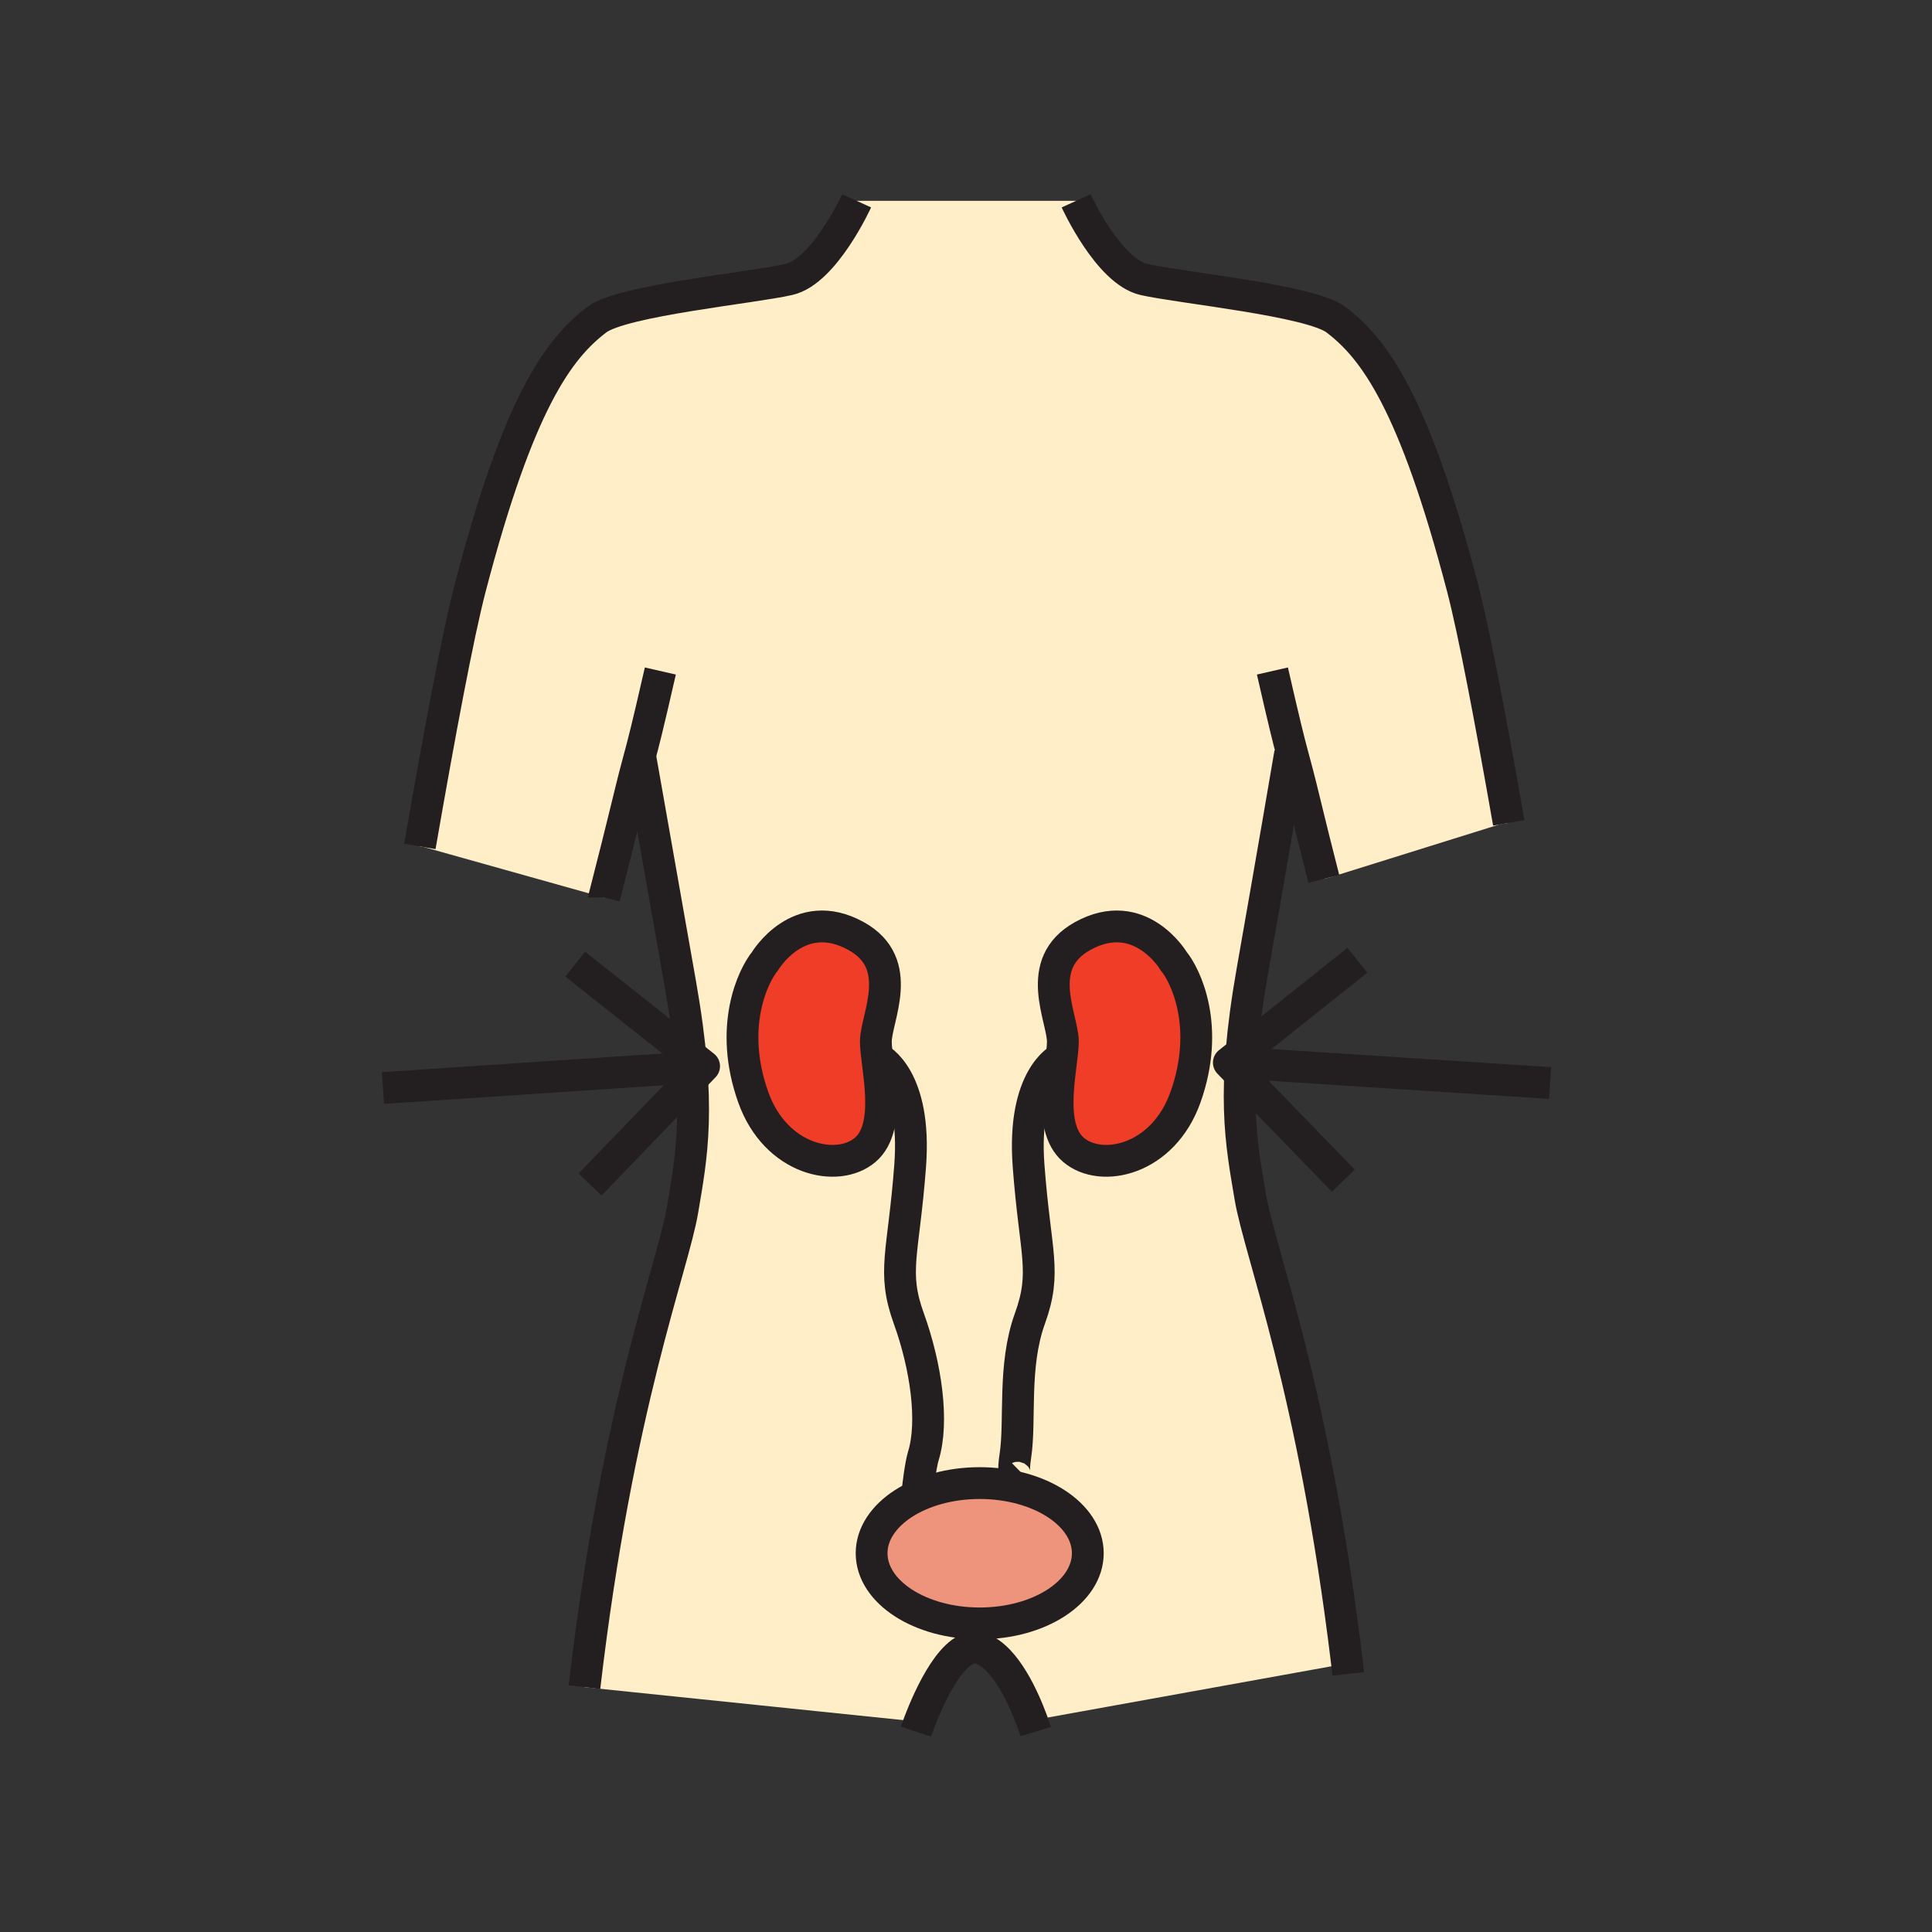 <?xml version="1.0" encoding="iso-8859-1"?>
<!-- Generator: Adobe Illustrator 12.0.1, SVG Export Plug-In . SVG Version: 6.00 Build 51448)  -->
<!DOCTYPE svg PUBLIC "-//W3C//DTD SVG 1.1//EN" "http://www.w3.org/Graphics/SVG/1.1/DTD/svg11.dtd">
<svg  version="1.1" id="Layer_1" xmlns="http://www.w3.org/2000/svg" xmlns:xlink="http://www.w3.org/1999/xlink" width="850.394" height="850.394"
	 viewBox="0 0 850.394 850.394" style="overflow:visible;enable-background:new 0 0 850.394 850.394;" xml:space="preserve">
<rect x="0" y="0" width="850.394" height="850.394" fill="#333333" stroke="none"/>
<g id="XMLID_2_">
	<g>
		<path style="fill:#FFEEC8;" d="M380.88,506.09c12.19-10.45,4.64-37.17,4.64-47.62s13.36-34.26-8.71-46.46
			c-25.23-13.94-40.07,11.04-40.07,11.04c-5.22,6.38-16.2,28.82-5.22,59.811C341.39,510.74,368.69,516.54,380.88,506.09z
			 M467.83,458.47c0,10.45-7.55,37.17,4.65,47.62c12.199,10.45,39.479,4.65,49.359-23.229c10.98-30.99,0-53.431-5.229-59.811
			c0,0-14.83-24.98-40.061-11.04C454.48,424.21,467.83,448.02,467.83,458.47z M281.5,333.32c-1.24,4.6-2.47,9.08-5.48,21.57
			c-2.46,10.18-6,24.22-10.07,40.13L262,394l-75.33-21.13l-1.86-0.32c8.63-49.61,16.8-93.34,22.21-114.03
			c21.25-81.23,38.74-104.98,55.72-117.85c11.16-8.47,68.79-14.03,84.49-17.67c15.72-3.63,29.82-34.61,29.82-34.61l96.63,0.01
			c0,0,14.101,30.97,29.82,34.61c15.7,3.63,73.33,9.19,84.5,17.66c16.97,12.87,34.46,36.62,55.71,117.85
			c5.03,19.24,12.45,58.4,20.4,103.68l-4.051,0.67L586,386l-3.3,0.86c-3.2-12.53-5.96-23.57-7.98-31.96
			c-3.45-14.33-4.58-18.11-6.05-23.64l-0.79,0.21c0,0-7.81,45.88-16.59,95.66c-9.58,54.25-4.89,76.14-0.98,99.57
			c4.141,24.79,27.921,83.66,42.62,205.49l-138.75,25.06c-3.35-9.07-11.46-27.81-22.46-31.66c-11.71-4.09-22.94,21.74-26.979,32.28
			l-147.49-15.25c14.64-124.94,38.98-184.96,43.17-210.07c3.91-23.43,8.6-45.319-0.98-99.569c-8.78-49.78-17.57-99.561-17.57-99.561
			L281.5,333.32z M478.81,683.68c0-17.05-21.3-30.88-47.579-30.88c-26.28,0-47.581,13.83-47.581,30.88
			c0,17.051,21.3,30.88,47.581,30.88C457.51,714.56,478.81,700.73,478.81,683.68z"/>
		<path style="fill:#EF3D27;" d="M516.61,423.05c5.229,6.38,16.21,28.82,5.229,59.811c-9.88,27.88-37.16,33.68-49.359,23.229
			c-12.2-10.45-4.65-37.17-4.65-47.62s-13.35-34.26,8.72-46.46C501.78,398.07,516.61,423.05,516.61,423.05z"/>
		<path style="fill:#EE947D;" d="M431.23,652.8c26.279,0,47.579,13.83,47.579,30.88c0,17.051-21.3,30.88-47.579,30.88
			c-26.28,0-47.581-13.829-47.581-30.88C383.65,666.63,404.95,652.8,431.23,652.8z"/>
		<path style="fill:#EF3D27;" d="M385.52,458.47c0,10.45,7.55,37.17-4.64,47.62s-39.49,4.65-49.36-23.229
			c-10.98-30.99,0-53.431,5.22-59.811c0,0,14.84-24.98,40.07-11.04C398.88,424.21,385.52,448.02,385.52,458.47z"/>
	</g>
	<g>
		<path style="fill:none;stroke:#231F20;stroke-width:14;" d="M377.05,88.39c0,0-14.1,30.98-29.82,34.61
			c-15.7,3.64-73.33,9.2-84.49,17.67c-16.98,12.87-34.47,36.62-55.72,117.85c-5.41,20.69-13.58,64.42-22.21,114.03"/>
		<path style="fill:none;stroke:#231F20;stroke-width:14;" d="M290.66,295.35c-5.84,25.54-7.5,31.86-9.16,37.97
			c-1.24,4.6-2.47,9.08-5.48,21.57c-2.46,10.18-6,24.22-10.07,40.13v0.01"/>
		<path style="fill:none;stroke:#231F20;stroke-width:14;" d="M281.87,333.42c0,0,8.79,49.78,17.57,99.561
			c9.58,54.25,4.89,76.14,0.98,99.569c-4.19,25.11-28.53,85.13-43.17,210.07"/>
		<path style="fill:none;stroke:#231F20;stroke-width:14;" d="M473.68,88.4c0,0,14.101,30.97,29.82,34.61
			c15.7,3.63,73.33,9.19,84.5,17.66c16.97,12.87,34.46,36.62,55.71,117.85c5.03,19.24,12.45,58.4,20.4,103.68"/>
		<path style="fill:none;stroke:#231F20;stroke-width:14;" d="M560.07,295.35c5.189,22.71,7.08,30.23,8.6,35.91
			c1.47,5.53,2.6,9.31,6.05,23.64c2.021,8.39,4.78,19.43,7.98,31.96"/>
		<path style="fill:none;stroke:#231F20;stroke-width:14;" d="M567.88,331.47c0,0-7.81,45.88-16.59,95.66
			c-9.58,54.25-4.89,76.14-0.98,99.57c4.141,24.79,27.921,83.66,42.62,205.49c0.181,1.52,0.36,3.05,0.54,4.59"/>
		<path style="fill:none;stroke:#231F20;stroke-width:14;" d="M403.16,762.2c0,0,0.56-1.681,1.58-4.33
			c4.04-10.54,15.27-36.37,26.979-32.28c11,3.851,19.11,22.59,22.46,31.66c1.11,3,1.7,4.95,1.7,4.95"/>
		<path style="fill:none;stroke:#231F20;stroke-width:14;" d="M478.81,683.68c0,17.051-21.3,30.88-47.579,30.88
			c-26.28,0-47.581-13.829-47.581-30.88c0-17.05,21.3-30.88,47.581-30.88C457.51,652.8,478.81,666.63,478.81,683.68z"/>
		<path style="fill:none;stroke:#231F20;stroke-width:14;" d="M336.74,423.05c0,0,14.84-24.98,40.07-11.04
			c22.07,12.2,8.71,36.01,8.71,46.46s7.55,37.17-4.64,47.62s-39.49,4.65-49.36-23.229C320.54,451.87,331.52,429.43,336.74,423.05z"
			/>
		<path style="fill:none;stroke:#231F20;stroke-width:14;" d="M386.69,466.02c0,0,16.84,8.131,13.93,47.04
			c-2.9,38.9-8.13,46.46-0.57,67.36c7.54,20.91,11.02,45.29,6.38,60.4c-1.16,3.77-2.47,14.01-2.43,15.18"/>
		<path style="fill:none;stroke:#231F20;stroke-width:14;" d="M516.61,423.05c0,0-14.83-24.98-40.061-11.04
			c-22.069,12.2-8.72,36.01-8.72,46.46s-7.55,37.17,4.65,47.62c12.199,10.45,39.479,4.65,49.359-23.229
			C532.82,451.87,521.84,429.43,516.61,423.05z"/>
		<path style="fill:none;stroke:#231F20;stroke-width:14;" d="M466.67,466.02c0,0-16.84,8.131-13.93,47.04
			c2.899,38.9,8.13,46.46,0.569,67.36c-7.55,20.91-3.989,44.78-6.38,60.4c-2.02,13.22,2.38,9.199,3.271,8.29
			c0,0-0.021,0.02-0.061,0.069c-0.01,0.021-0.029,0.03-0.05,0.051c-0.22,0.27-0.85,1.05-2.09,2.77"/>
	</g>
</g>
<rect style="fill:none;" width="850.394" height="850.394"/>
<line style="fill:none;stroke:#231F20;stroke-width:14;stroke-linejoin:round;" x1="168.568" y1="478.896" x2="308.927" y2="469.562"/>
<polyline style="fill:none;stroke:#231F20;stroke-width:14;stroke-linejoin:round;" points="259.727,521.371 309.924,469.304 
	253.181,424.388 "/>
<line style="fill:none;stroke:#231F20;stroke-width:14;stroke-linejoin:round;" x1="682.288" y1="476.709" x2="541.913" y2="467.604"/>
<polyline style="fill:none;stroke:#231F20;stroke-width:14;stroke-linejoin:round;" points="597.469,422.677 540.893,467.729 
	591.271,519.682 "/>
</svg>
